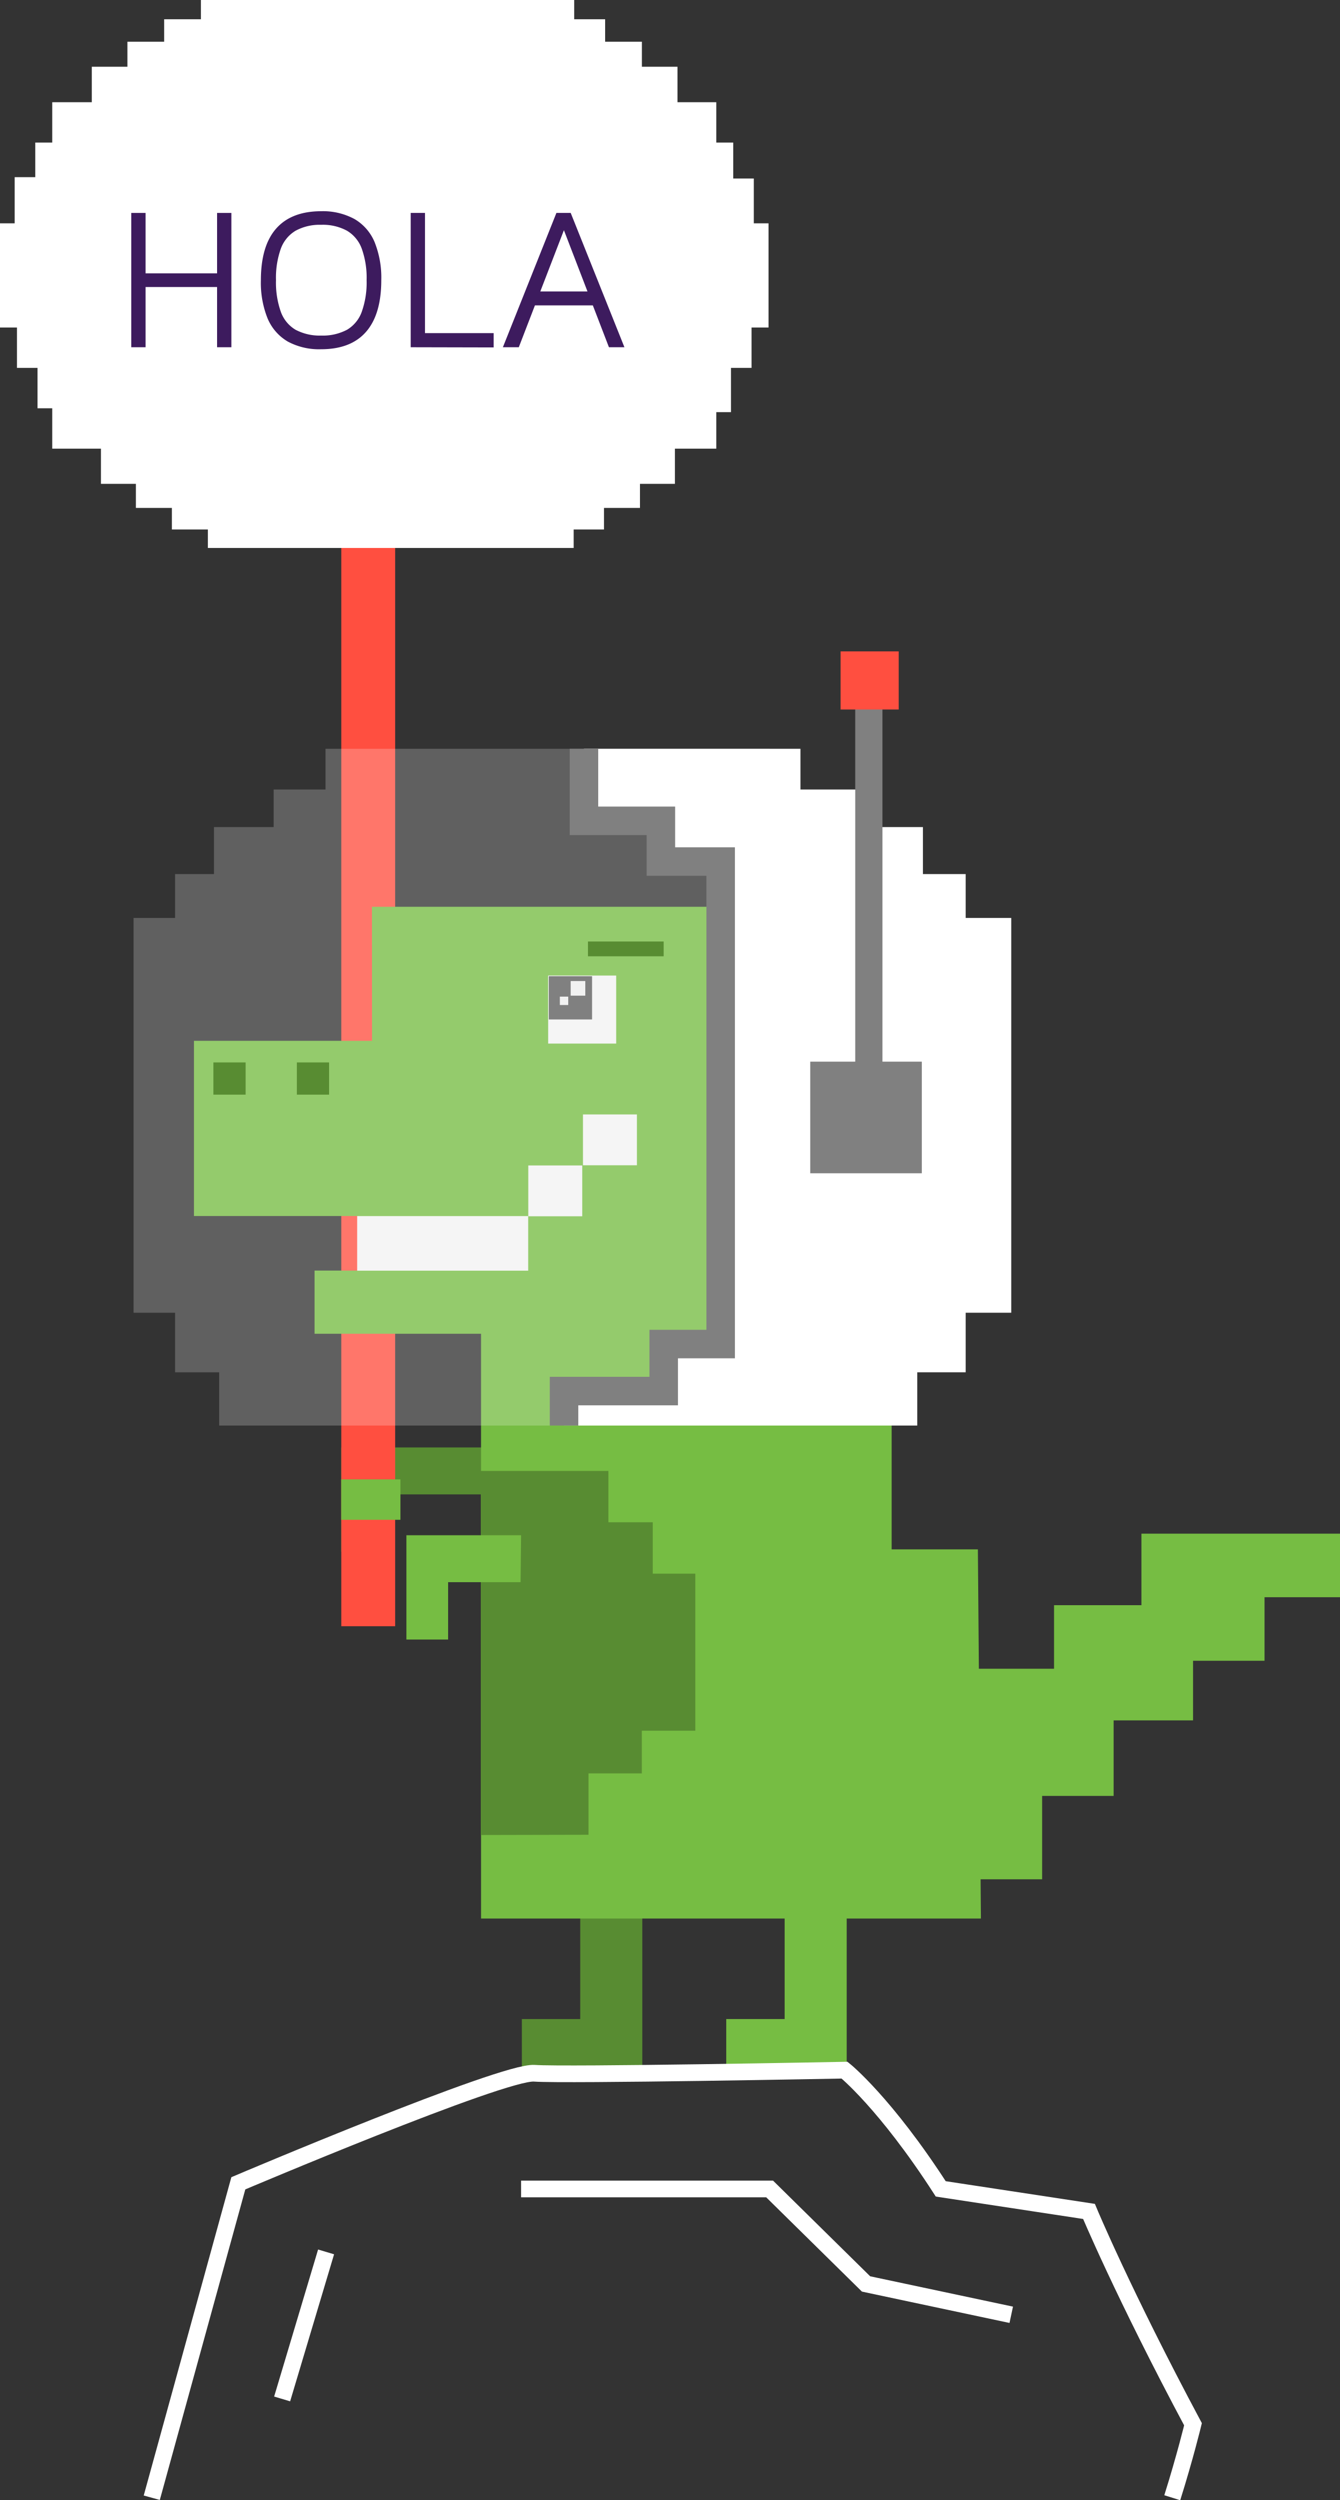 <svg xmlns="http://www.w3.org/2000/svg" viewBox="0 0 281.12 524.39"><rect x="0" y="0" width="281.12" height="524.39" fill="#333333" stroke="none"/><defs><style>.cls-1{fill:#588c32;}.cls-2{fill:#ff4f40;}.cls-3{fill:#76bd43;}.cls-4{fill:#f2f2f2;}.cls-5,.cls-6{fill:#fff;}.cls-6{opacity:0.22;}.cls-10,.cls-7{fill:none;stroke-miterlimit:10;}.cls-7{stroke:gray;stroke-width:5.98px;}.cls-8{fill:gray;}.cls-9{fill:#3d1b5e;}.cls-10{stroke:#fff;stroke-width:3.5px;}</style></defs><title>t-rex-bienvenida</title><g id="Capa_2" data-name="Capa 2"><g id="Capa_1-2" data-name="Capa 1"><g id="_Grupo_" data-name="&lt;Grupo&gt;"><g id="_Grupo_2" data-name="&lt;Grupo&gt;"><polygon class="cls-1" points="118.93 303.58 71.59 303.58 71.59 325.46 81.4 325.46 81.4 313.43 118.81 313.43 118.93 303.58"/><rect class="cls-2" x="71.59" y="76.88" width="11.3" height="264.2" transform="translate(154.49 417.96) rotate(-180)"/><g id="_Grupo_3" data-name="&lt;Grupo&gt;"><polygon class="cls-1" points="134.75 373.97 134.75 434.19 109.48 434.19 109.48 423.47 121.73 423.47 121.73 374.73 134.75 373.97"/><polygon class="cls-3" points="205.79 402.39 100.92 402.39 100.92 279.74 65.99 279.74 65.99 266.49 75.02 266.49 75.02 255.05 40.69 255.05 40.69 218.3 78.05 218.3 78.03 190.19 150.92 190.19 150.92 217.7 162.37 217.7 162.37 264.08 175.02 264.08 175.02 278.54 187.06 278.54 187.06 324.96 205.15 324.96 205.79 402.39"/><rect class="cls-4" x="115.01" y="204.6" width="14.27" height="14.27" transform="translate(244.28 423.48) rotate(-180)"/><rect class="cls-4" x="110.84" y="244.45" width="11.32" height="10.66" transform="translate(232.99 499.55) rotate(-180)"/><rect class="cls-4" x="122.3" y="233.74" width="11.32" height="10.66" transform="translate(255.92 478.14) rotate(-180)"/><rect class="cls-4" x="74.93" y="255.07" width="35.88" height="11.45" transform="translate(185.74 521.58) rotate(-180)"/></g><polygon class="cls-5" points="122.51 157.05 167.93 157.05 167.93 165.59 179.88 165.59 179.88 173.47 193.62 173.47 193.62 183.33 202.59 183.33 202.59 192.53 212.15 192.53 212.15 275.33 202.59 275.33 202.59 287.82 192.43 287.82 192.43 298.99 118.33 298.99 118.33 291.76 139.24 291.76 139.24 281.9 151.19 281.9 151.19 180.7 138.65 180.7 138.65 172.16 122.51 172.16 122.51 157.05"/><polyline class="cls-6" points="161.46 157.05 68.29 157.05 68.29 165.59 57.41 165.59 57.41 173.47 44.89 173.47 44.89 183.33 36.73 183.33 36.73 192.53 28.02 192.53 28.02 275.33 36.73 275.33 36.73 287.82 45.98 287.82 45.98 298.99 159.68 298.99"/><polyline class="cls-7" points="122.51 157.05 122.51 172.16 138.65 172.16 138.65 180.7 151.19 180.7 151.19 281.9 139.24 281.9 139.24 291.76 118.33 291.76 118.33 298.99"/><rect class="cls-1" x="62.28" y="222.84" width="6.76" height="6.76" transform="translate(131.32 452.43) rotate(-180)"/><rect class="cls-1" x="44.77" y="222.84" width="6.76" height="6.76" transform="translate(96.3 452.43) rotate(-180)"/><rect class="cls-1" x="123.35" y="197.47" width="15.88" height="3.1" transform="translate(262.58 398.04) rotate(-180)"/><rect class="cls-8" x="169.99" y="222.68" width="23.41" height="23.41" transform="translate(363.38 468.76) rotate(-180)"/><rect class="cls-8" x="179.43" y="148.26" width="5.71" height="78.34" transform="translate(364.56 374.86) rotate(-180)"/><rect class="cls-2" x="176.35" y="136.62" width="12.19" height="12.19" transform="translate(364.89 285.43) rotate(-180)"/><rect class="cls-8" x="115.13" y="204.75" width="9.07" height="9.07" transform="translate(239.34 418.57) rotate(-180)"/><rect class="cls-4" x="119.72" y="205.75" width="3.07" height="3.07" transform="translate(242.51 414.58) rotate(-180)"/><rect class="cls-4" x="117.45" y="209.02" width="1.76" height="1.76" transform="translate(236.66 419.81) rotate(-180)"/><polygon class="cls-3" points="177.63 373.97 177.63 434.19 152.36 434.19 152.36 423.47 164.61 423.47 164.61 374.73 177.63 373.97"/><polygon class="cls-3" points="192.8 350 221.13 350 221.13 336.67 239.46 336.67 239.46 321.67 281.12 321.67 281.12 335 265.29 335 265.29 348.33 250.29 348.33 250.29 360.83 233.63 360.83 233.63 376.67 218.63 376.67 218.63 394.16 191.13 394.16 192.8 350"/><polygon class="cls-1" points="100.87 384.87 100.87 308.51 127.64 308.51 127.64 319.28 136.94 319.28 136.94 330.06 145.87 330.06 145.87 363 134.65 363 134.65 371.95 123.46 371.95 123.46 384.82 100.87 384.87"/><polygon class="cls-3" points="109.32 322 85.26 322 85.26 343.87 94.01 343.87 94.01 331.84 109.21 331.84 109.32 322"/><rect class="cls-3" x="71.59" y="310.28" width="12.42" height="8.48" transform="translate(155.6 629.04) rotate(-180)"/></g><polyline class="cls-5" points="7.87 85.63 7.87 77.16 3.56 77.16 3.56 68.69 0 68.69 0 46.84 3.08 46.84 3.08 37.16 7.4 37.16 7.4 29.9 10.96 29.9 10.96 21.44 19.26 21.44 19.26 14 26.73 14 26.73 8.75 34.44 8.75 34.44 4.04 42.15 4.04 42.15 0 120.46 0 120.46 4.04 126.95 4.04 126.95 8.75 134.66 8.75 134.66 14 142.13 14 142.13 21.44 150.27 21.44 150.27 29.9 153.83 29.9 153.83 37.44 158.14 37.44 158.14 46.84 161.23 46.84 161.23 68.69 157.67 68.69 157.67 77.16 153.35 77.16 153.35 86.44 150.27 86.44 150.27 94.1 141.59 94.1 141.59 101.48 134.26 101.48 134.26 106.53 126.71 106.53 126.71 111.05 120.35 111.05 120.35 114.93 43.61 114.93 43.61 111.05 36.06 111.05 36.06 106.53 28.51 106.53 28.51 101.48 21.18 101.48 21.18 94.1 10.96 94.1 10.96 85.63"/><path class="cls-9" d="M27.54,72.83V44.66h3V57.33h15V44.66h3V72.83h-3V60.2h-15V72.83Z"/><path class="cls-9" d="M67.36,73.25a13.85,13.85,0,0,1-7-1.62,10.19,10.19,0,0,1-4.22-4.84,20,20,0,0,1-1.41-8q0-7.19,3.19-10.83t9.43-3.66a13.88,13.88,0,0,1,7,1.63,10.09,10.09,0,0,1,4.23,4.83,20,20,0,0,1,1.41,8q0,7.17-3.19,10.83T67.36,73.25Zm0-2.87a10.83,10.83,0,0,0,5.45-1.22,7.2,7.2,0,0,0,3.1-3.81,18.29,18.29,0,0,0,1-6.58,18.16,18.16,0,0,0-1-6.57,7.29,7.29,0,0,0-3.1-3.8,10.62,10.62,0,0,0-5.45-1.25A10.53,10.53,0,0,0,62,48.4a7.29,7.29,0,0,0-3.1,3.8,18.16,18.16,0,0,0-1,6.57,18.29,18.29,0,0,0,1,6.58A7.2,7.2,0,0,0,62,69.16,10.74,10.74,0,0,0,67.36,70.38Z"/><path class="cls-9" d="M86.16,72.83V44.66h3V69.87h14.4v3Z"/><path class="cls-9" d="M105.5,72.83l11.23-28.17h3L131,72.83h-3.25L118,47.49l.64-.08-9.8,25.42Zm4.94-8.78,1.31-2.92h13.8l.22,2.92Z"/><path class="cls-10" d="M31.84,523.87,50,457.92s55.51-23.56,62.1-23.08,65.08-.65,65.08-.65,8.5,6.81,20.18,24.9l31.1,4.73s7.16,17.2,21.82,44.64c0,0-1.66,6.86-4.35,15.41"/><polyline id="_Trazado_" data-name="&lt;Trazado&gt;" class="cls-10" points="109.32 459.11 161.46 459.11 181.69 479.03 212.15 485.5"/><line id="_Trazado_2" data-name="&lt;Trazado&gt;" class="cls-10" x1="68.41" y1="472.31" x2="59.19" y2="503.15"/></g></g></g></svg>